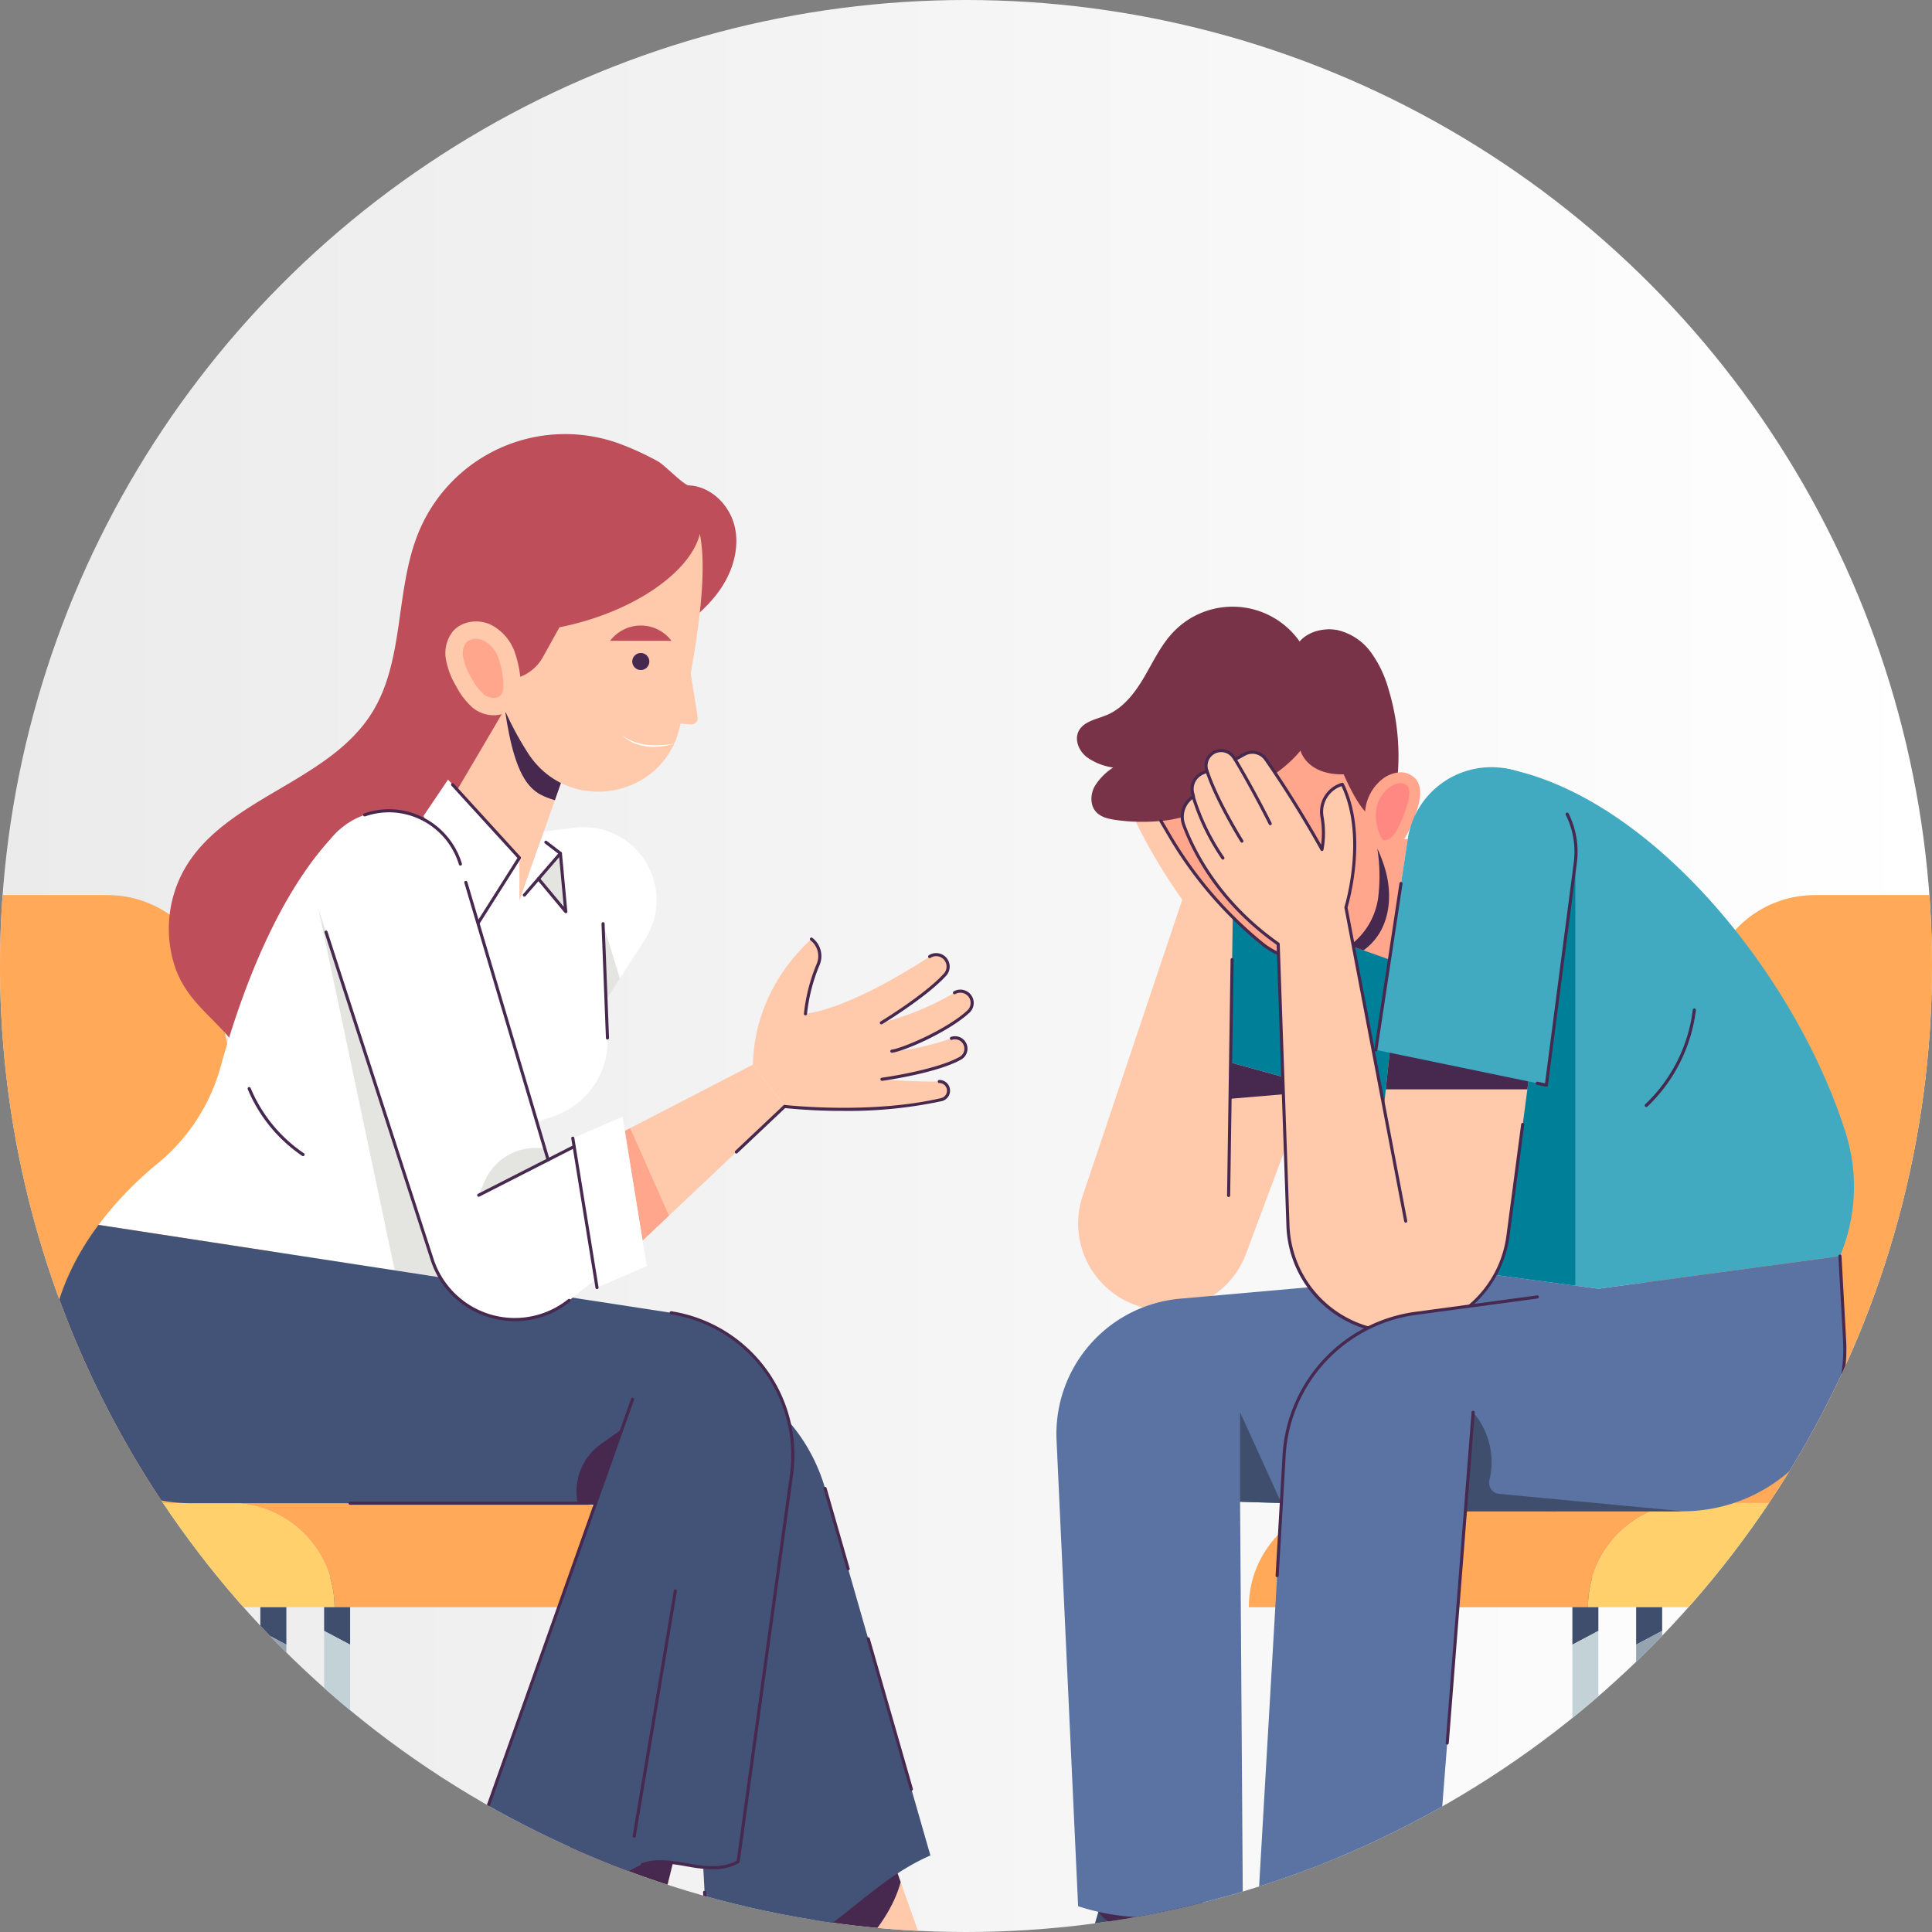 <svg id="Layer_1" data-name="Layer 1" xmlns="http://www.w3.org/2000/svg" xmlns:xlink="http://www.w3.org/1999/xlink" viewBox="0 0 558 558"><rect x="0" y="0" width="558" height="558" fill="#808080" stroke="none"/><defs><style>.cls-1{fill:none;}.cls-2{fill:url(#linear-gradient);}.cls-3{clip-path:url(#clip-path);}.cls-4{fill:#3e4e6c;}.cls-5{fill:#c3d2d7;}.cls-6{fill:#95a4b1;}.cls-7{fill:#ffa959;}.cls-8{fill:#ffd06b;}.cls-9{fill:#41a9c0;}.cls-10{fill:#008098;}.cls-11{fill:#47284f;}.cls-12{fill:#ffc9ac;}.cls-13{fill:#ffa68d;}.cls-14{fill:#5a73a2;}.cls-15{fill:#793348;}.cls-16{fill:#ff8882;}.cls-17{fill:#bd4e5a;}.cls-18{fill:#435277;}.cls-19{fill:#fff;}.cls-20{fill:#e4e4e0;}</style><linearGradient id="linear-gradient" y1="279" x2="558" y2="279" gradientUnits="userSpaceOnUse"><stop offset="0" stop-color="#ebebeb"/><stop offset="1" stop-color="#fff"/></linearGradient><clipPath id="clip-path"><circle class="cls-1" cx="279" cy="279" r="279"/></clipPath></defs><title>Icons</title><circle class="cls-2" cx="279" cy="279" r="279"/><g class="cls-3"><polygon class="cls-4" points="461.643 455.674 454.134 455.674 454.134 475.017 461.643 471.036 461.643 455.674"/><polygon class="cls-5" points="454.134 475.017 454.134 605.298 461.643 605.298 461.643 471.036 454.134 475.017"/><polygon class="cls-4" points="386.187 455.674 378.677 455.674 378.677 475.017 386.187 471.036 386.187 455.674"/><polygon class="cls-6" points="378.677 475.017 378.677 594.062 386.187 594.062 386.187 471.036 378.677 475.017"/><polygon class="cls-4" points="555.518 455.674 548.008 455.674 548.008 475.017 555.518 471.036 555.518 455.674"/><polygon class="cls-5" points="548.008 475.017 548.008 605.298 555.518 605.298 555.518 471.036 548.008 475.017"/><polygon class="cls-4" points="480.061 455.674 472.552 455.674 472.552 475.017 480.061 471.036 480.061 455.674"/><polygon class="cls-6" points="472.552 475.017 472.552 594.062 480.061 594.062 480.061 471.036 472.552 475.017"/><path class="cls-7" d="M488.731,434.103h69.921l32.935-150.977A31.275,31.275,0,0,1,622.143,258.517H524.189a31.275,31.275,0,0,0-30.556,24.609L460.698,434.103H390.778a30.093,30.093,0,0,0-30.093,30.093v0h97.954v-0A30.093,30.093,0,0,1,488.731,434.103Z"/><path class="cls-8" d="M591.587,283.126,558.652,434.103H488.731a30.093,30.093,0,0,0-30.093,30.093v0H555.809a26.654,26.654,0,0,0,26.042-20.974l40.292-184.706A31.275,31.275,0,0,0,591.587,283.126Z"/><path class="cls-9" d="M434.041,221.804c42.523,7.698,84.63,59.766,99.031,105.396a51.661,51.661,0,0,1-1.657,35.598h0l-69.771,9.407-35.368-4.704L399.712,319.681l-8.807-46.239Z"/><polygon class="cls-10" points="424.807 232.858 390.904 273.442 399.712 319.681 426.276 367.502 454.979 371.319 454.979 249.178 424.807 232.858"/><path class="cls-11" d="M475.481,319.732a.445.445,0,0,1-.326-.141.45.45,0,0,1,.018-.634,45.377,45.377,0,0,0,13.741-27.303.448.448,0,0,1,.89.105A46.292,46.292,0,0,1,475.789,319.61.451.451,0,0,1,475.481,319.732Z"/><path class="cls-12" d="M324.845,229.788c5.488,14.895,16.622,30.051,16.622,30.051l-28.768,85.553a25.034,25.034,0,0,0,20.079,32.745h0a25.034,25.034,0,0,0,27.105-16.016l18.271-48.974-22.734-6.272.795-41.823-.011-10.963-22.996-29.006Z"/><polygon class="cls-10" points="378.153 313.148 355.419 306.876 356.203 254.091 378.153 265.588 378.153 313.148"/><polygon class="cls-11" points="355.502 317.333 355.419 306.876 378.153 313.148 377.282 315.483 355.502 317.333"/><polygon class="cls-13" points="385.731 271.599 401.309 277.15 406.573 242.366 389.39 242.694 385.731 271.599"/><path class="cls-11" d="M399.187,268.086c2.394-4.954,2.479-10.799,1.126-16.133a41.352,41.352,0,0,0-3.79-9.396l-7.133.136-3.659,28.905,8.073,2.877A17.053,17.053,0,0,0,399.187,268.086Z"/><path class="cls-4" d="M350.68,567.774a53.263,53.263,0,0,1-1.456-6.706l-2.232-14.827h-28.026l-2.475,8.427a24.487,24.487,0,0,1-13.632,15.513l-10.43,4.59a24.479,24.479,0,0,0-12.024,11.451h72.176A53.269,53.269,0,0,0,350.68,567.774Z"/><path class="cls-11" d="M317.225,552.168c8.012,10.536,26.161,5.927,30.659,0l-.892-5.927h-28.026Z"/><path class="cls-14" d="M426.276,367.502l-85.433,7.584a39.197,39.197,0,0,0-35.69,40.855l6.227,134.613c26.399,8.623,47.566-2.744,47.566-2.744l-.784-114.064,91.33,2.744,12.151-64.284Z"/><polygon class="cls-4" points="358.163 433.745 358.163 407.912 370.08 434.103 358.163 433.745"/><path class="cls-15" d="M401.151,237.336a66.441,66.441,0,0,0-.168-38.456,33.021,33.021,0,0,0-5.051-10.503,16.618,16.618,0,0,0-9.54-6.368c-3.826-.786-8.508.289-11.038,3.265a23.659,23.659,0,0,0-36.563-2.634c-3.552,3.764-5.76,8.559-8.388,13.019-2.627,4.459-5.957,8.839-10.727,10.847-2.965,1.248-6.713,1.806-8.15,4.684-1.273,2.549.124,5.781,2.394,7.503a17.266,17.266,0,0,0,7.587,2.989,17.074,17.074,0,0,0-5.403,5.516c-1.203,2.302-1.285,5.381.466,7.299,1.367,1.498,3.499,1.989,5.503,2.299a55.979,55.979,0,0,0,13.223.311c10.939-.856,21.788,6.345,32.747,5.798C379.003,242.357,390.504,239.988,401.151,237.336Z"/><path class="cls-13" d="M335.298,237.105l2.532,4.305a116.368,116.368,0,0,0,26.613,31.063h0a20.691,20.691,0,0,0,21.384,2.947h0A20.691,20.691,0,0,0,398.139,258.452l.046-.473a51.095,51.095,0,0,0-2.981-22.768h0c-3.252-2.413-7.121-11.563-7.121-11.563-10.779.196-12.478-6.867-12.478-6.867C367.374,227.175,345.162,236.452,335.298,237.105Z"/><path class="cls-11" d="M377.52,277.611a21.072,21.072,0,0,1-13.362-4.791,116.512,116.512,0,0,1-26.716-31.182l-2.532-4.305a.449.449,0,0,1,.774-.455l2.532,4.305a115.595,115.595,0,0,0,26.509,30.944,20.164,20.164,0,0,0,20.921,2.883.448.448,0,1,1,.358.822A21.17,21.17,0,0,1,377.52,277.611Z"/><path class="cls-13" d="M399.076,225.158a9.169,9.169,0,0,1,5.05-2.077,5.815,5.815,0,0,1,4.91,2.076c1.593,2.076,1.249,5.018.573,7.545a38.885,38.885,0,0,1-2.807,7.384,13.142,13.142,0,0,1-2.999,4.203,5.722,5.722,0,0,1-4.803,1.44c-3.49-.762-4.755-7.101-4.772-10.108A13.295,13.295,0,0,1,399.076,225.158Z"/><path class="cls-16" d="M399.951,242.694a1.305,1.305,0,0,1-.28-.029c-.833-.181-2.288-3.74-2.306-7.062a10.175,10.175,0,0,1,3.646-7.977,6.119,6.119,0,0,1,3.289-1.414l.173-.005a2.665,2.665,0,0,1,2.076.858c.642.837.652,2.506.032,4.827a35.806,35.806,0,0,1-2.58,6.786,10.422,10.422,0,0,1-2.237,3.229A3.027,3.027,0,0,1,399.951,242.694Z"/><path class="cls-12" d="M388.737,262.061l10.975,57.62,2.352-22.343,40.373,7.448-6.913,52.235A31.915,31.915,0,0,1,403.884,384.748h0a31.915,31.915,0,0,1-31.896-30.808L369.165,272.644c-17.097-12.055-24.414-26.664-27.27-34.366a6.895,6.895,0,0,1,2.738-8.182l.072-.046-.233-.909a5.029,5.029,0,0,1,2.904-5.877l1.249-.531-.093-.296a4.357,4.357,0,0,1,2.579-5.36h0a4.356,4.356,0,0,1,5.204,1.644l.41.615,2.708-1.492a4.719,4.719,0,0,1,6.149,1.439c9.454,13.615,16.229,26.054,16.229,26.054a26.589,26.589,0,0,0,.002-9.467,8.273,8.273,0,0,1,5.877-9.348h0C395.139,241.678,388.737,262.061,388.737,262.061Z"/><path class="cls-11" d="M403.884,385.197a32.241,32.241,0,0,1-32.344-31.24l-2.816-81.075c-17.084-12.112-24.405-26.771-27.25-34.447a7.299,7.299,0,0,1,2.718-8.581l-.154-.601A5.448,5.448,0,0,1,347.2,222.851l.876-.372a4.805,4.805,0,0,1,8.612-4.006l.182.273,2.348-1.293a5.145,5.145,0,0,1,6.732,1.576c7.725,11.122,13.723,21.572,15.623,24.957a26.286,26.286,0,0,0-.2-8.036,8.702,8.702,0,0,1,6.194-9.857.456.456,0,0,1,.527.233c7.156,14.567,1.593,34.113,1.102,35.762l17.24,90.509a.448.448,0,1,1-.88.168l-17.261-90.618a.437.437,0,0,1,.012-.218c.063-.201,6.166-20.078-.852-34.86a7.8,7.8,0,0,0-5.2,8.725,26.93,26.93,0,0,1-.004,9.627.449.449,0,0,1-.836.132c-.067-.124-6.872-12.576-16.203-26.012a4.254,4.254,0,0,0-5.563-1.303l-2.709,1.492a.448.448,0,0,1-.591-.144l-.41-.615a3.908,3.908,0,0,0-6.983,3.333l.093.296a.447.447,0,0,1-.252.547l-1.249.531a4.556,4.556,0,0,0-2.644,5.353l.233.909a.451.451,0,0,1-.191.488,6.435,6.435,0,0,0-2.634,7.696c2.821,7.606,10.093,22.157,27.108,34.156a.45.45,0,0,1,.189.35l2.825,81.297a31.466,31.466,0,0,0,62.641,3.037l4.268-32.257a.44.44,0,0,1,.505-.386.45.45,0,0,1,.386.504l-4.268,32.257A32.46,32.46,0,0,1,403.884,385.197Z"/><path class="cls-11" d="M353.198,248.267a.452.452,0,0,1-.358-.177,65.347,65.347,0,0,1-8.635-17.857.449.449,0,0,1,.855-.275,64.406,64.406,0,0,0,8.495,17.589.449.449,0,0,1-.357.72Z"/><path class="cls-11" d="M358.686,243.381a.449.449,0,0,1-.38-.21c-.072-.115-7.249-11.593-10.107-20.298a.449.449,0,0,1,.286-.566.443.443,0,0,1,.566.285c2.823,8.602,9.944,19.988,10.016,20.102a.449.449,0,0,1-.142.619A.444.444,0,0,1,358.686,243.381Z"/><path class="cls-11" d="M366.86,238.338a.451.451,0,0,1-.403-.25c-.044-.092-4.571-9.239-10.117-18.522a.449.449,0,0,1,.771-.461c5.563,9.316,10.107,18.494,10.152,18.585a.45.45,0,0,1-.205.601A.442.442,0,0,1,366.86,238.338Z"/><polygon class="cls-11" points="402.064 297.338 442.437 304.786 441.135 314.62 400.244 314.62 402.064 297.338"/><path class="cls-9" d="M397.364,303.218,446.618,313.409l8.361-64.231a24.443,24.443,0,0,0-20.938-27.374h0a24.443,24.443,0,0,0-27.468,20.562Z"/><path class="cls-11" d="M446.618,313.858a.397.397,0,0,1-.091-.01l-2.611-.54a.45.45,0,0,1-.349-.53.439.439,0,0,1,.531-.348l2.138.441,8.298-63.751a23.878,23.878,0,0,0-2.307-13.783.448.448,0,1,1,.802-.4,24.78,24.78,0,0,1,2.395,14.298l-8.362,64.231a.45.45,0,0,1-.186.308A.443.443,0,0,1,446.618,313.858Z"/><path class="cls-11" d="M397.364,303.667a.44.44,0,0,1-.067-.005.448.448,0,0,1-.377-.511l7.268-48.03a.432.432,0,0,1,.51-.376.448.448,0,0,1,.377.511l-7.268,48.03A.448.448,0,0,1,397.364,303.667Z"/><path class="cls-4" d="M403.762,581.388a59.102,59.102,0,0,1-2.613-17.379v-8.1H370.836l-1.628,6.768a28.212,28.212,0,0,1-16.493,19.409h-0a28.205,28.205,0,0,0-14.969,14.85h68.56A59.06,59.06,0,0,0,403.762,581.388Z"/><path class="cls-11" d="M369.209,562.678c9.598,13.745,26.975,9.04,31.94,1.332v-8.1H370.836Z"/><path class="cls-14" d="M531.415,362.798l-122.572,16.527a43.901,43.901,0,0,0-37.961,40.964l-8.015,138.104c22.343,14.111,50.565,3.136,50.565,3.136l9.799-125.039h62.771a46.82,46.82,0,0,0,46.75-49.391Z"/><path class="cls-4" d="M423.23,436.489l2.24-28.577h0a22.096,22.096,0,0,1,4.704,19.58h0a3.225,3.225,0,0,0,2.83,3.969l52.997,5.027Z"/><path class="cls-11" d="M368.863,455.528l-.026-.001a.449.449,0,0,1-.422-.474l2.018-34.791A44.427,44.427,0,0,1,408.783,378.88l35.165-4.741a.442.442,0,0,1,.505.385.448.448,0,0,1-.386.504l-35.165,4.741a43.526,43.526,0,0,0-37.572,40.546l-2.018,34.791A.449.449,0,0,1,368.863,455.528Z"/><path class="cls-11" d="M518.398,423.92a.448.448,0,0,1-.31-.773A46.342,46.342,0,0,0,532.303,387.122L530.966,362.822a.45.45,0,0,1,.424-.472.443.443,0,0,1,.473.423l1.337,24.3a47.249,47.249,0,0,1-14.493,36.723A.444.444,0,0,1,518.398,423.92Z"/><path class="cls-11" d="M417.984,503.883a.241.241,0,0,1-.035-.002.448.448,0,0,1-.412-.482l7.486-95.522a.416.416,0,0,1,.482-.412.448.448,0,0,1,.412.482l-7.486,95.522A.447.447,0,0,1,417.984,503.883Z"/><path class="cls-11" d="M354.848,345.726h-.007a.449.449,0,0,1-.441-.455l1.011-68.127a.448.448,0,0,1,.449-.442h.007a.449.449,0,0,1,.441.456l-1.011,68.127A.448.448,0,0,1,354.848,345.726Z"/><polygon class="cls-1" points="454.979 371.319 454.979 371.319 426.276 367.502 454.979 371.319"/><polygon class="cls-4" points="93.613 455.674 101.123 455.674 101.123 475.017 93.613 471.036 93.613 455.674"/><polygon class="cls-5" points="101.123 475.017 101.123 605.298 93.613 605.298 93.613 471.036 101.123 475.017"/><polygon class="cls-4" points="169.07 455.674 176.58 455.674 176.58 475.017 169.07 471.036 169.07 455.674"/><polygon class="cls-6" points="176.58 475.017 176.58 594.062 169.07 594.062 169.07 471.036 176.58 475.017"/><polygon class="cls-4" points="-0.262 455.674 7.248 455.674 7.248 475.017 -0.262 471.036 -0.262 455.674"/><polygon class="cls-5" points="7.248 475.017 7.248 605.298 -0.262 605.298 -0.262 471.036 7.248 475.017"/><polygon class="cls-4" points="75.195 455.674 82.705 455.674 82.705 475.017 75.195 471.036 75.195 455.674"/><polygon class="cls-6" points="82.705 475.017 82.705 594.062 75.195 594.062 75.195 471.036 82.705 475.017"/><path class="cls-7" d="M66.525,434.103H-3.396l-32.934-150.977a31.275,31.275,0,0,0-30.557-24.609H31.067a31.275,31.275,0,0,1,30.556,24.609L94.558,434.103h69.92a30.093,30.093,0,0,1,30.093,30.093v0H96.618v-0A30.093,30.093,0,0,0,66.525,434.103Z"/><path class="cls-8" d="M-36.33,283.126-3.396,434.103H66.525a30.093,30.093,0,0,1,30.093,30.093v0H-.553a26.654,26.654,0,0,1-26.042-20.974l-40.292-184.706A31.275,31.275,0,0,1-36.33,283.126Z"/><path class="cls-17" d="M194.466,182.89c5.19-3.628,10.211-7.698,13.745-12.952,3.534-5.254,5.446-11.872,3.947-18.024s-6.924-11.488-13.252-11.727c-1.42-.054-7.001-5.917-8.853-6.92a81.103,81.103,0,0,0-11.357-5.199A45.749,45.749,0,0,0,121.078,153.322c-7.127,16.822-4.011,37.249-13.751,52.705C94.688,226.085,65.042,230.43,53.279,251.014A35.06,35.06,0,0,0,50.481,279.064c2.783,8.388,8.614,12.878,14.357,19.065,3.328,3.586,9.249,12.36,15.215,11.065,4.762-1.034,13.111-15.318,16.228-19.187,5.392-6.694,10.687-13.466,15.983-20.237,21.099-26.977,42.273-54.546,68.736-76.567C185.348,189.585,189.831,186.13,194.466,182.89Z"/><path class="cls-12" d="M283.411,584.577c-.099-.064-.203-.12-.301-.185l-11.456-8.27-15.95-45.06-30.596-3.108,19.76,50.867L242.829,590.92h36.79A14.631,14.631,0,0,1,283.411,584.577Z"/><path class="cls-11" d="M260.137,543.586C256.116,558.34,241.162,569.282,241.162,569.282l-16.054-41.327,30.596,3.108Z"/><path class="cls-18" d="M204.496,564.555c29.694,6.56,40.398-18.3,64.223-28.659L238.307,429.908a51.102,51.102,0,0,0-36.194-35.346l-7.054-1.844Z"/><path class="cls-11" d="M213.944,566.091a44.144,44.144,0,0,1-9.544-1.098.452.452,0,0,1-.352-.414l-.99-18.017a.45.45,0,0,1,.424-.472l.025-.001a.45.45,0,0,1,.449.424l.971,17.676a37.968,37.968,0,0,0,18.659-.321.449.449,0,0,1,.245.864A36.079,36.079,0,0,1,213.944,566.091Z"/><path class="cls-11" d="M263.225,517.195a.449.449,0,0,1-.431-.325l-12.46-43.42a.448.448,0,1,1,.862-.247l12.46,43.42a.448.448,0,0,1-.431.572Z"/><path class="cls-11" d="M244.963,453.558a.449.449,0,0,1-.431-.325l-6.657-23.202a.449.449,0,0,1,.307-.555.444.444,0,0,1,.555.308l6.657,23.202a.447.447,0,0,1-.307.554A.437.437,0,0,1,244.963,453.558Z"/><path class="cls-19" d="M152.243,325.042l7.831-2.719a22.912,22.912,0,0,0,15.381-22.533l-.423-10.888L186.302,271.303a21.059,21.059,0,0,0-20.39-32.248l-8.845,1.124-59.157-.423c-17.909,17.765-28.717,48.54-34.125,68.111a55.119,55.119,0,0,1-18.004,27.956,103.167,103.167,0,0,0-17.334,17.95l101.275,15.544Z"/><polygon class="cls-20" points="91.921 262.334 114.001 366.905 129.721 369.318 138.268 352.516 91.921 262.334"/><polygon class="cls-20" points="175.032 288.902 174.173 266.792 179.059 282.613 175.032 288.902"/><path class="cls-11" d="M175.454,300.238a.449.449,0,0,1-.449-.431l-1.281-32.997a.449.449,0,0,1,.431-.466.423.423,0,0,1,.466.431l1.281,32.998a.449.449,0,0,1-.431.466Z"/><path class="cls-11" d="M87.529,333.916a.447.447,0,0,1-.251-.076A43.454,43.454,0,0,1,71.566,314.605a.449.449,0,1,1,.829-.343A42.543,42.543,0,0,0,87.78,333.095a.449.449,0,0,1-.251.821Z"/><polygon class="cls-12" points="150.011 247.755 150.011 260.186 163.407 222.204 145.797 204.767 132.071 228.099 150.011 247.755"/><path class="cls-11" d="M145.797,204.768c3.223,22.558,8.449,24.491,14.468,26.345l3.142-8.908Z"/><polygon class="cls-19" points="129.396 225.168 150.011 247.755 137.338 267.782 122.318 235.654 129.396 225.168"/><polygon class="cls-19" points="150.011 260.186 161.853 246.475 156.342 242.236 150.011 260.186"/><polygon class="cls-20" points="161.853 246.475 163.407 263.293 155.513 253.816 161.853 246.475"/><path class="cls-11" d="M137.338,268.231l-.028-.001a.45.45,0,0,1-.378-.257L126.686,246.058a.449.449,0,1,1,.813-.38l9.898,21.173L149.448,247.805l-19.061-20.886a.448.448,0,1,1,.662-.605l19.293,21.14a.449.449,0,0,1,.048.542l-12.673,20.027A.449.449,0,0,1,137.338,268.231Z"/><path class="cls-11" d="M151.453,258.965a.449.449,0,0,1-.339-.742l10.089-11.683-3.793-2.917a.449.449,0,1,1,.547-.711L162.126,246.119a.449.449,0,0,1,.066.649l-10.4,12.042A.447.447,0,0,1,151.453,258.965Z"/><path class="cls-11" d="M163.407,263.742a.448.448,0,0,1-.344-.161L155.169,254.103a.448.448,0,0,1,.689-.575l6.969,8.368-1.421-15.381a.449.449,0,0,1,.406-.488.461.461,0,0,1,.488.406l1.554,16.819a.449.449,0,0,1-.447.49Z"/><path class="cls-12" d="M199.488,194.465c2.845-15.576,4.545-30.992,2.644-40.257-2.717,11.077-19.438,22.782-40.548,26.962l-4.79,8.623a12.692,12.692,0,0,1-7.513,6.012l-2.118.623-1.881,7.524a92.792,92.792,0,0,0,7.092,13.377c11.513,18.226,39.321,13.527,43.992-7.519.059-.266.117-.537.175-.804l3.059.218a1.794,1.794,0,0,0,1.9-2.071Z"/><path class="cls-12" d="M148.893,189.034a14.209,14.209,0,0,0-7.33-8.7c-3.573-1.577-8.201-.957-10.754,1.998a10.182,10.182,0,0,0-2.03,8.017,22.807,22.807,0,0,0,3.016,7.919,21.308,21.308,0,0,0,4.618,6.045c3.841,3.227,10.102,3.245,12.874-1.465C151.359,199.331,150.064,192.578,148.893,189.034Z"/><path class="cls-13" d="M142.59,201.566a4.724,4.724,0,0,1-2.948-1.093,16.958,16.958,0,0,1-3.472-4.66,18.364,18.364,0,0,1-2.42-6.147,5.305,5.305,0,0,1,.856-4.053,3.837,3.837,0,0,1,2.896-1.105,5.083,5.083,0,0,1,2.038.416,9.272,9.272,0,0,1,4.592,5.685c1.346,4.074,1.551,8.479.835,9.694a2.489,2.489,0,0,1-2.376,1.263Z"/><path class="cls-17" d="M185.073,180.671a11.113,11.113,0,0,0-8.859,4.404H193.932A11.113,11.113,0,0,0,185.073,180.671Z"/><circle class="cls-11" cx="185.073" cy="191.058" r="2.465"/><path class="cls-19" d="M194.658,214.828a24.027,24.027,0,0,1-3.851.77,19.462,19.462,0,0,1-3.949.013,15.119,15.119,0,0,1-3.828-1.009,11.313,11.313,0,0,1-3.269-2.182,15.394,15.394,0,0,0,3.412,1.825,16.673,16.673,0,0,0,3.743.87,22.519,22.519,0,0,0,3.861.102C192.071,215.164,193.356,214.969,194.658,214.828Z"/><path class="cls-12" d="M194.327,584.577c-.099-.064-.203-.12-.301-.185l-9.557-6.371,11.95-48.34-30.596-3.108-9.323,47.995L153.745,590.92h36.79A14.629,14.629,0,0,1,194.327,584.577Z"/><path class="cls-11" d="M161.369,549.508c12.051,7.623,28.537,6.521,28.537,6.521l6.514-26.348-30.596-3.108Z"/><path class="cls-18" d="M193.859,379.162l-64.138-9.844L28.447,353.774C-.448,392.566,18.622,434.152,55.102,434.152h116.937l-33.608,94.632c5.671,4.81,10.967,10.222,17.774,13.215,6.807,2.993,14.916,3.89,21.602.635,2.619-1.275,4.951-3.143,7.702-4.104,4.437-1.549,9.302-.544,13.934.25,4.632.793,9.705,1.285,13.755-1.099l15.422-111.908A41.434,41.434,0,0,0,193.859,379.162Z"/><path class="cls-11" d="M205.847,539.881a38.937,38.937,0,0,1-6.48-.659l-.904-.157c-4.312-.749-8.77-1.524-12.807-.113a.448.448,0,0,1-.296-.846c4.261-1.488,8.833-.694,13.256.075l.902.156c4.626.794,9.429,1.22,13.266-.936l15.391-111.69a41.164,41.164,0,0,0-34.384-46.106.449.449,0,1,1,.137-.887,42.067,42.067,0,0,1,35.138,47.116l-15.423,111.908a.451.451,0,0,1-.217.325A14.644,14.644,0,0,1,205.847,539.881Z"/><path class="cls-11" d="M172.039,434.6H101.123a.449.449,0,1,1,0-.897h70.916a.449.449,0,0,1,0,.897Z"/><path class="cls-11" d="M172.039,434.152l7.6-21.399L173.52,417.111a16.71,16.71,0,0,0-6.66,17.042h5.179Z"/><path class="cls-11" d="M138.431,529.232a.425.425,0,0,1-.15-.026.447.447,0,0,1-.272-.572l44.266-124.643a.448.448,0,0,1,.845.299l-44.266,124.643A.447.447,0,0,1,138.431,529.232Z"/><path class="cls-11" d="M183.167,530.809a.455.455,0,0,1-.075-.006.449.449,0,0,1-.368-.517l11.891-70.873a.457.457,0,0,1,.517-.368.449.449,0,0,1,.368.517l-11.891,70.873A.448.448,0,0,1,183.167,530.809Z"/><polygon class="cls-12" points="180.459 326.631 217.444 307.49 226.594 319.575 185.593 358.288 180.459 326.631"/><path class="cls-12" d="M217.444,307.49c.518-20.89,13.639-33.32,16.919-36.255h0a6.208,6.208,0,0,1,1.84,7.535,49.996,49.996,0,0,0-3.567,14.046c12.354-1.785,29.4-12.3,35.868-16.534a3.444,3.444,0,0,1,4.607.774h0a3.468,3.468,0,0,1-.2,4.478c-5.76,6.291-18.35,13.872-18.35,13.872a80.541,80.541,0,0,0,21.116-8.684,3.388,3.388,0,0,1,4.53,1.057h0a3.408,3.408,0,0,1-.529,4.397c-5.886,5.439-18.602,10.974-22.096,11.43,6.374-.29,13.33-2.368,17.216-3.704a3.153,3.153,0,0,1,4.046,2.055h0a3.155,3.155,0,0,1-1.47,3.678c-7.041,3.954-22.641,6.085-22.641,6.085,7.715.64,13.408.687,16.535.637a2.639,2.639,0,0,1,2.677,2.711h0a2.643,2.643,0,0,1-2.02,2.52c-20.792,4.852-45.332,1.988-45.332,1.988Z"/><polygon class="cls-13" points="180.459 326.631 185.593 358.288 193.208 351.098 181.994 325.838 180.459 326.631"/><polygon class="cls-19" points="186.792 365.684 179.796 322.542 165.433 328.734 172.429 371.876 186.792 365.684"/><path class="cls-11" d="M212.674,333.167a.449.449,0,0,1-.309-.774l13.921-13.143a.449.449,0,0,1,.617.652L212.982,333.044A.448.448,0,0,1,212.674,333.167Z"/><path class="cls-11" d="M243.674,320.85a166.539,166.539,0,0,1-17.131-.829.448.448,0,0,1-.392-.498.455.455,0,0,1,.498-.394c.243.029,24.703,2.798,45.177-1.979a2.204,2.204,0,0,0-.548-4.345.449.449,0,0,1-.014-.897,3.12,3.12,0,0,1,2.234.909,3.11,3.11,0,0,1-1.468,5.208A128.834,128.834,0,0,1,243.674,320.85Z"/><path class="cls-11" d="M254.735,312.168a.448.448,0,0,1-.061-.893c.156-.021,15.596-2.165,22.483-6.031a2.708,2.708,0,0,0-2.211-4.919.448.448,0,1,1-.291-.848,3.604,3.604,0,0,1,2.94,6.549c-7.033,3.95-22.158,6.05-22.798,6.138A.372.372,0,0,1,254.735,312.168Z"/><path class="cls-11" d="M257.583,304.054a.449.449,0,0,1-.058-.894c3.152-.411,15.915-5.829,21.85-11.314a2.954,2.954,0,0,0-3.471-4.738.448.448,0,1,1-.452-.775,3.852,3.852,0,0,1,4.533,6.171c-5.842,5.398-18.568,11.053-22.344,11.545A.46.46,0,0,1,257.583,304.054Z"/><path class="cls-11" d="M254.562,295.854a.449.449,0,0,1-.231-.833c.124-.075,12.6-7.619,18.251-13.791a3.016,3.016,0,0,0,.175-3.9,2.978,2.978,0,0,0-4.007-.675.448.448,0,1,1-.491-.75,3.903,3.903,0,0,1,4.985,5.931c-5.739,6.267-18.325,13.877-18.451,13.954A.453.453,0,0,1,254.562,295.854Z"/><path class="cls-11" d="M232.636,293.264c-.012,0-.026-.001-.04-.002a.449.449,0,0,1-.407-.486,50.894,50.894,0,0,1,3.606-14.191,5.747,5.747,0,0,0-1.705-6.992.449.449,0,1,1,.543-.715,6.64,6.64,0,0,1,1.978,8.077,49.895,49.895,0,0,0-3.529,13.9A.448.448,0,0,1,232.636,293.264Z"/><path class="cls-19" d="M91.921,262.334l33.019,101.342a25.102,25.102,0,0,0,39.534,11.836l7.565-6.044-6.215-38.327-7.521,3.836L132.973,249.562a21.498,21.498,0,0,0-27.615-14.213h0A21.498,21.498,0,0,0,91.921,262.334Z"/><path class="cls-20" d="M158.303,334.978l-20.036,10.221,1.66-3.905a16.01,16.01,0,0,1,17.425-9.522h0Z"/><path class="cls-11" d="M158.304,335.427a.449.449,0,0,1-.43-.321l-23.752-80.094a.449.449,0,1,1,.86-.256l23.752,80.094a.449.449,0,0,1-.302.558A.469.469,0,0,1,158.304,335.427Z"/><path class="cls-11" d="M138.268,345.648a.449.449,0,0,1-.204-.848l27.556-14.057a.449.449,0,0,1,.408.799l-27.556,14.057A.449.449,0,0,1,138.268,345.648Z"/><path class="cls-11" d="M172.428,372.325a.448.448,0,0,1-.442-.377l-6.996-43.143a.448.448,0,1,1,.885-.144l6.996,43.143a.448.448,0,0,1-.371.514A.401.401,0,0,1,172.428,372.325Z"/><path class="cls-11" d="M148.783,381.583a25.885,25.885,0,0,1-7.382-1.086A25.226,25.226,0,0,1,124.418,364.025l-30.689-94.694a.449.449,0,0,1,.853-.277l30.688,94.691a24.652,24.652,0,0,0,38.793,11.521.43.43,0,0,1,.618.015.467.467,0,0,1-.017.649A25.302,25.302,0,0,1,148.783,381.583Z"/><path class="cls-11" d="M132.973,250.011a.449.449,0,0,1-.43-.321,21.189,21.189,0,0,0-18.513-15.006,20.945,20.945,0,0,0-8.525,1.089.449.449,0,1,1-.293-.848,21.759,21.759,0,0,1,8.89-1.135,22.092,22.092,0,0,1,19.301,15.644.449.449,0,0,1-.302.558A.467.467,0,0,1,132.973,250.011Z"/></g></svg>